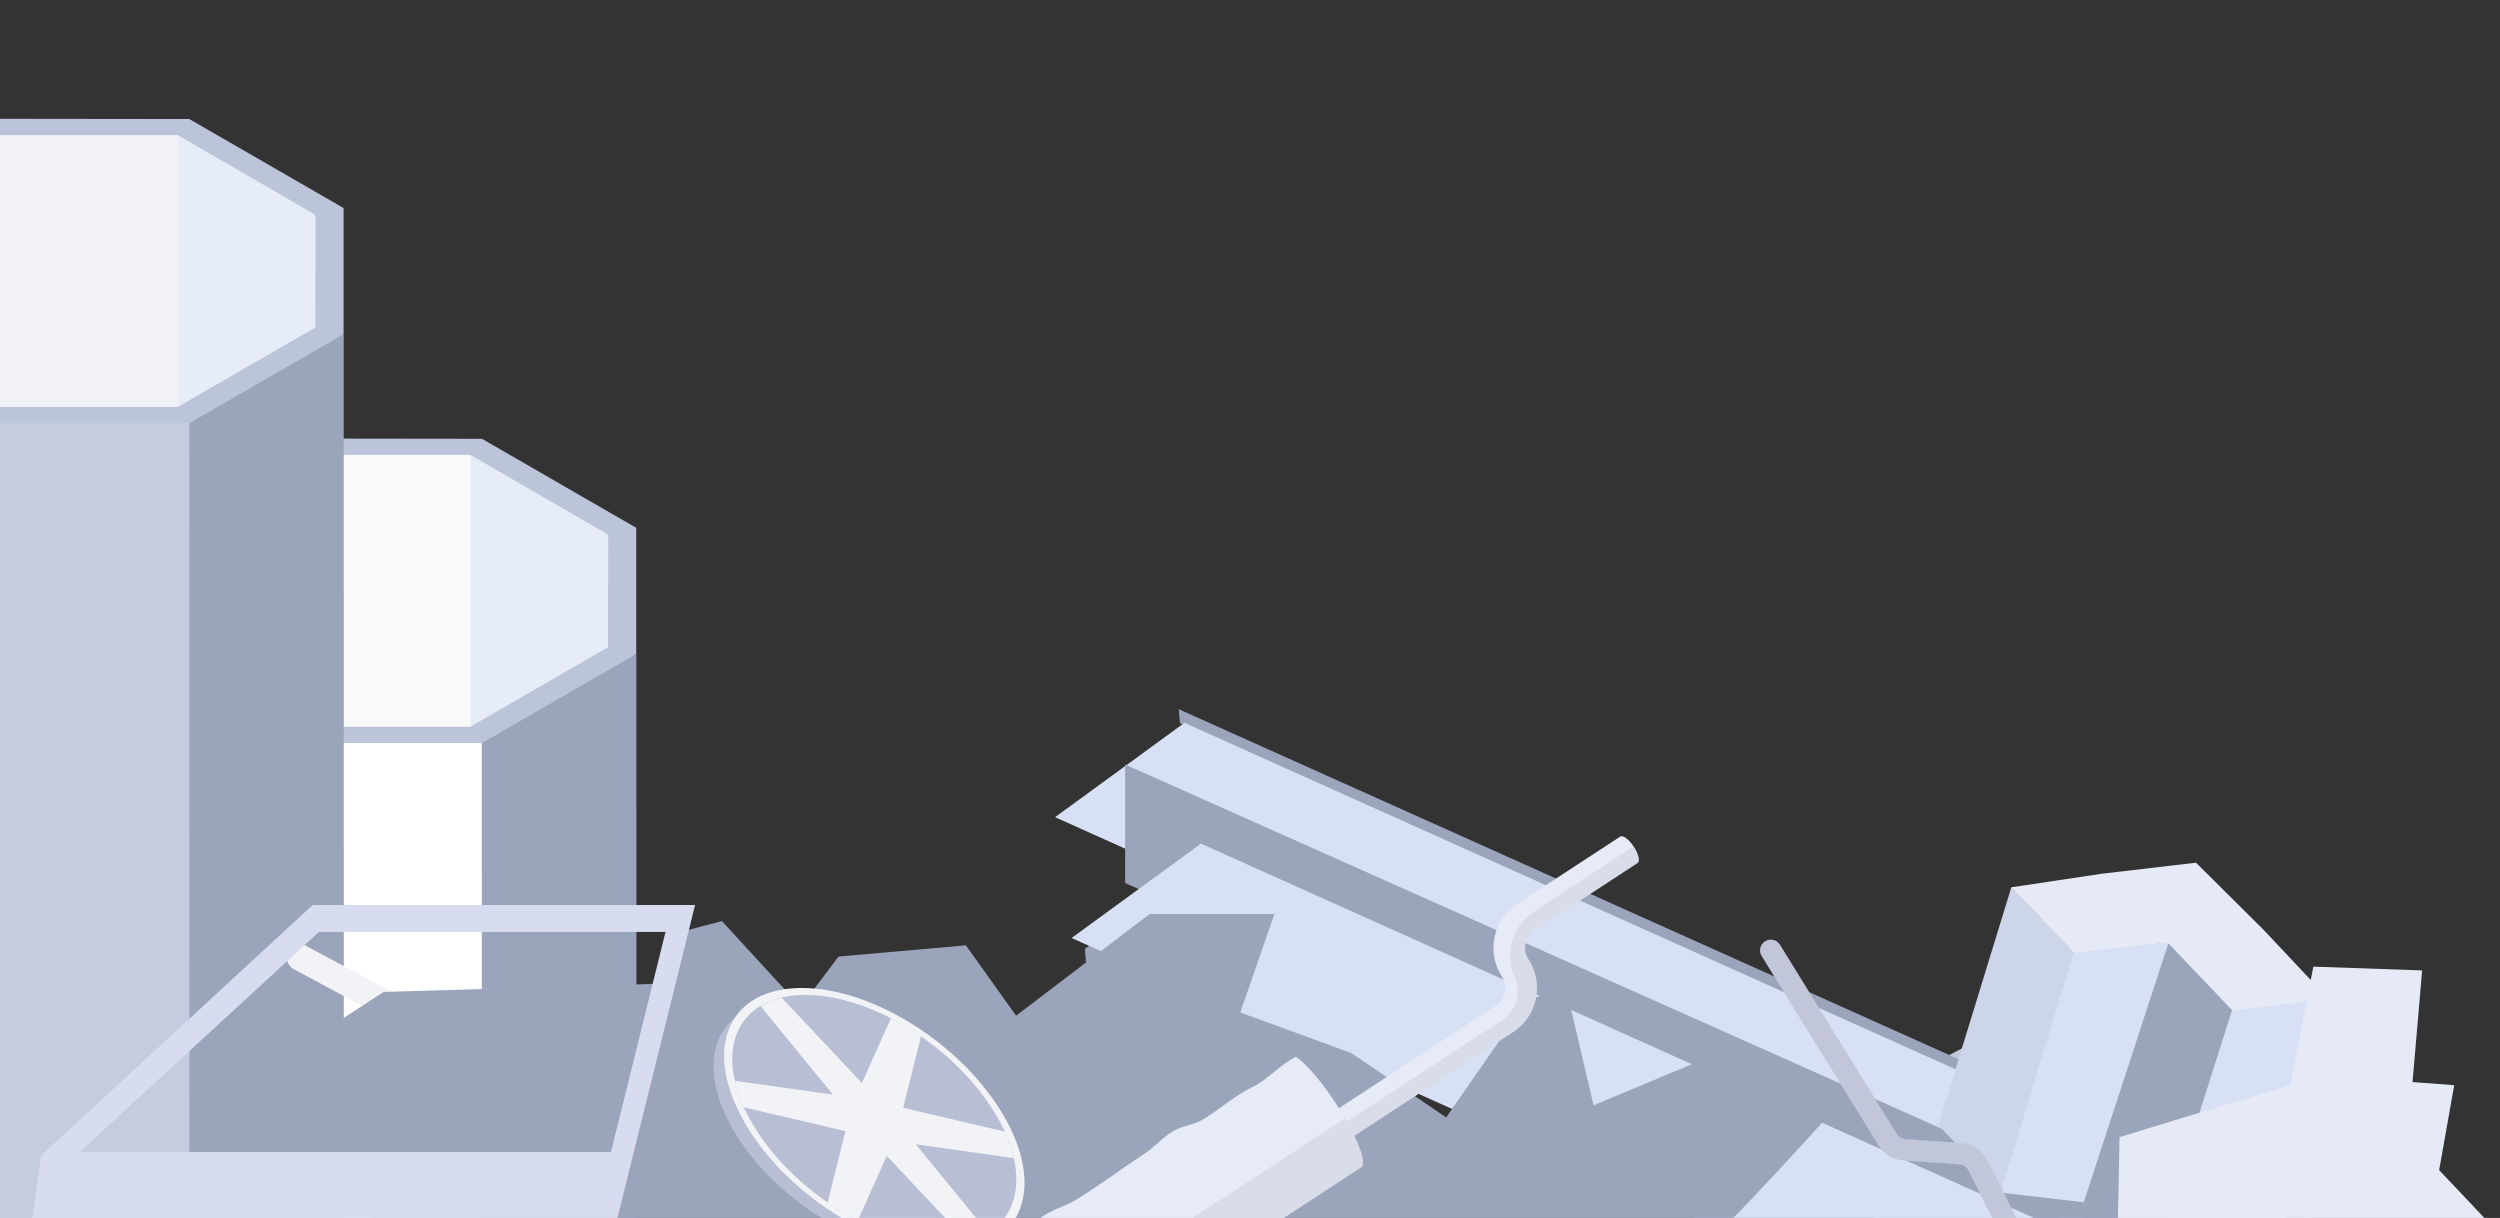 <svg width="936" height="456" viewBox="0 0 936 456" fill="none" xmlns="http://www.w3.org/2000/svg">
<rect x="0" y="0" width="936" height="456" fill="#333333" stroke="none"/>
<g clip-path="url(#clip0_3169_2580)">
<path d="M227.728 200.138L234.856 234.94L227.833 892.863L169.865 859.581L169.97 166.752L200.002 177.077L227.728 200.138Z" fill="#E7ECF9"/>
<path d="M104.903 170.318L125.291 256.273L104.955 862.99L47.145 896.376L47.093 203.704L72.67 182.32L104.903 170.318Z" fill="#9AA4BB"/>
<path d="M176.106 170.369L176.159 863.042L103.097 862.989L102.992 170.317L129.932 167.487L176.106 170.369Z" fill="#F9F9F9"/>
<path d="M100.605 278.23L100.71 970.902L42.795 937.673L42.847 244.792L80.06 262.611L100.605 278.23Z" fill="#E7ECF9"/>
<path d="M180.398 278.231L180.503 970.904H98.793L98.688 278.231L134.276 275.349L180.398 278.231Z" fill="white"/>
<path d="M238.262 244.843L238.315 937.516L180.505 970.902L180.4 278.229L205.977 256.846L238.262 244.843Z" fill="#9AA4BB"/>
<path d="M180.399 278.229L238.209 244.843V197.62L180.452 164.286L98.585 164.182L40.827 197.515L40.932 244.791L98.689 278.177H180.399V278.229ZM176.049 272.097H103.144L51.519 242.275L51.414 200.084L102.987 170.314H176.101L227.727 200.188L227.622 242.327L175.997 272.15L176.049 272.097Z" fill="#BBC4D9"/>
<path d="M118.157 80.417L125.285 115.218L118.262 773.142L60.294 739.86L60.399 47.031L90.431 57.356L118.157 80.417Z" fill="#E7ECF9"/>
<path d="M-6.585 50.597L13.803 136.552L-6.533 743.269L-64.343 776.656L-64.395 83.983L-38.818 62.599L-6.585 50.597Z" fill="#9AA4BB"/>
<path d="M66.535 50.649L66.588 743.321L-6.474 743.269L-6.579 50.596L20.361 47.766L66.535 50.649Z" fill="#F1F2F7"/>
<path d="M70.827 158.51L70.932 851.182H-10.778L-10.883 158.51L24.705 155.627L70.827 158.51Z" fill="#C4CCDD"/>
<path d="M128.691 125.123L128.744 817.795L70.934 851.181L70.829 158.509L96.406 137.125L128.691 125.123Z" fill="#9AA4BB"/>
<path d="M70.828 158.509L128.638 125.123V77.9L70.88 44.566L-10.986 44.461L-68.744 77.795L-68.639 125.071L-10.882 158.457H70.828V158.509ZM66.478 152.377H-6.427L-58.052 122.555L-58.157 80.363L-6.584 50.594H66.53L118.156 80.468L118.051 122.607L66.425 152.429L66.478 152.377Z" fill="#BBC4D9"/>
<path d="M642.572 440.241L632.92 454.346L698.735 420.207L761.451 387.677C762.065 387.364 762.551 386.898 762.908 386.376C763.715 385.197 763.871 383.606 763.179 382.233C762.159 380.27 759.699 379.486 757.735 380.506L695.234 412.916L642.55 440.225L642.572 440.241Z" fill="#C1C7D9"/>
<path d="M107.958 356.171C109.233 353.789 112.218 352.884 114.634 354.158L130.636 362.746L136.708 366L186.96 392.972H166.094L128.992 373.079L122.953 369.825L109.971 362.847C107.589 361.572 106.683 358.587 107.958 356.171Z" fill="#F1F3F7"/>
<path d="M895.126 474.269L894.687 469L441.318 265.519L441.779 270.76L895.126 474.269Z" fill="#9AA4BB"/>
<path d="M896.553 474.222L848.134 509.527L395.019 305.95L443.461 270.618L896.553 474.222Z" fill="#D7E0F5"/>
<path d="M879.971 530.493L875.688 533.592L422.574 329.996L426.88 326.869L879.971 530.493Z" fill="#9AA4BB"/>
<path d="M876.467 533.664L876.467 489.287L421.255 286.227L421.255 330.604L876.467 533.664Z" fill="#9AA4BB"/>
<path d="M455.471 325.329L455.02 320.081L406.177 355.237L406.603 360.488L455.471 325.329Z" fill="#9AA4BB"/>
<path d="M901.305 519.506L900.867 514.237L447.494 310.731L447.958 315.997L901.305 519.506Z" fill="#9AA4BB"/>
<path d="M902.733 519.458L854.314 554.762L401.199 351.186L449.641 315.853L902.733 519.458Z" fill="#D7E0F5"/>
<path d="M777.583 357.641L750.274 446.889L725.714 421.253L753.036 332.222L777.583 357.641Z" fill="#CCD5E9"/>
<path d="M876.578 372.25L844.459 457.652L748.994 446.504L776.494 356.317L821.448 351.82L876.578 372.25Z" fill="#D7E0F5"/>
<path d="M786.812 327.138L822.182 322.989L847.591 348.228L871.875 374.068L834.776 378.439L811.101 352.991L776.459 356.665L752.945 332.222L786.812 327.138Z" fill="#E5EAF6"/>
<path d="M811.844 353.19L778.651 454.732L803.239 480.384L835.683 378.196L811.844 353.19Z" fill="#9AA4BB"/>
<path d="M930.261 456.112L913.22 438.097L918.856 406.295L903.256 405.121L906.846 363.322L866.12 361.913L857.432 406.262L793.559 425.719L792.922 457.32L930.228 456.078L930.261 456.112Z" fill="#E5EAF6"/>
<path d="M795.216 552.072C794.453 551.692 793.838 551.078 793.407 550.28L736.924 438.157C736.308 436.929 735.065 436.095 733.677 435.986L712.661 434.476C708.815 434.186 705.322 432.077 703.303 428.798L659.565 357.936C658.395 356.033 658.982 353.562 660.885 352.392C662.788 351.222 665.259 351.809 666.429 353.712L710.167 424.575C710.832 425.643 711.988 426.342 713.253 426.451L734.269 427.96C738.472 428.275 742.248 430.801 744.157 434.547L800.64 546.671C801.638 548.672 800.83 551.094 798.853 552.104C797.662 552.708 796.335 552.66 795.228 552.109L795.216 552.072Z" fill="#C1C7D9"/>
<path d="M691.396 410.096L640.153 395.638L596.63 413.82L586.4 370.176L572.097 374.201L541.456 418.349L505.936 394.262L464.354 379.066L477.141 342.231H430.397L380.433 380.273L361.631 353.939L313.94 358.133L302.526 373.296L293.575 370.209L270.274 344.848L255.924 348.639L246.973 368.297L143.634 371.383L127.863 381.649V435.323C127.863 435.323 142.071 465.347 146.144 468.232C150.217 471.117 438.732 471.386 440.911 471.554C443.089 471.721 572.855 471.386 576.502 471.554C580.148 471.721 629.45 469.742 635.228 468.232C641.006 466.689 691.349 410.163 691.349 410.163L691.396 410.096Z" fill="#9AA4BB"/>
<path d="M366.884 421.757C370.578 428.443 372.646 434.76 373.274 440.523C373.644 443.663 373.533 446.581 373.053 449.314C371.169 459.583 363.448 466.639 350.926 468.08C349.374 468.264 347.712 468.338 346.013 468.338C344.314 468.338 342.541 468.264 340.804 468.08C326.694 466.639 311.179 459.583 297.992 449.314C294.482 446.581 291.158 443.663 288.055 440.523C282.366 434.797 277.453 428.443 273.759 421.757C270.065 415.071 267.997 408.755 267.332 402.992C266.999 399.889 267.073 396.934 267.553 394.201C269.327 384.449 276.419 377.615 287.833 375.694C288.424 375.583 289.052 375.509 289.68 375.435C291.232 375.251 292.894 375.177 294.593 375.177C296.292 375.177 298.065 375.251 299.802 375.435C300.503 375.509 301.205 375.583 301.907 375.694C315.427 377.578 330.055 384.449 342.614 394.201C346.124 396.934 349.448 399.852 352.514 402.992C358.203 408.718 363.116 415.071 366.81 421.757H366.884Z" fill="#B8BFD5"/>
<path d="M376.601 419.097C380.479 426.153 382.696 432.876 383.36 438.934C383.73 442.222 383.656 445.361 383.102 448.206C381.107 459.029 372.944 466.491 359.719 468.042C358.057 468.227 356.321 468.338 354.511 468.338C352.701 468.338 350.854 468.227 348.97 468.042C334.046 466.528 317.645 459.066 303.719 448.206C300.025 445.324 296.516 442.222 293.228 438.934C287.207 432.876 282.035 426.153 278.12 419.097C274.241 412.042 272.025 405.319 271.323 399.261C270.954 395.973 271.027 392.87 271.582 389.989C273.465 379.683 280.964 372.443 293.043 370.448C293.671 370.337 294.336 370.263 294.964 370.19C296.627 370.005 298.363 369.894 300.173 369.894C301.983 369.894 303.83 370.005 305.677 370.19C306.415 370.263 307.154 370.374 307.93 370.448C322.226 372.443 337.703 379.683 350.965 389.989C354.658 392.87 358.168 395.973 361.455 399.261C367.476 405.319 372.648 412.042 376.564 419.097H376.601Z" fill="#F1F3F7"/>
<path d="M373.905 419.096C377.599 425.782 379.667 432.099 380.295 437.862C380.665 441.001 380.554 443.92 380.074 446.653C378.19 456.922 370.469 463.978 357.947 465.418C356.395 465.603 354.733 465.677 353.034 465.677C351.335 465.677 349.561 465.603 347.825 465.418C333.714 463.978 318.2 456.922 305.012 446.653C301.503 443.92 298.179 441.001 295.076 437.862C289.387 432.136 284.474 425.782 280.78 419.096C277.086 412.41 275.018 406.094 274.353 400.331C274.02 397.228 274.094 394.273 274.574 391.539C276.347 381.787 283.44 374.954 294.854 373.033C295.445 372.922 296.073 372.848 296.701 372.774C298.252 372.59 299.915 372.516 301.614 372.516C303.313 372.516 305.086 372.59 306.822 372.774C307.524 372.848 308.226 372.922 308.928 373.033C322.448 374.917 337.113 381.787 349.635 391.539C353.145 394.273 356.469 397.191 359.535 400.331C365.224 406.057 370.137 412.41 373.831 419.096H373.905Z" fill="#B8BFD5"/>
<path d="M338.182 414.775L376.193 423.678C377.744 427.076 378.852 430.4 379.591 433.614L342.836 428.406L369.987 461.54C368.842 462.242 367.586 462.833 366.256 463.387C364.926 463.905 363.522 464.348 362.082 464.717L332.013 432.765L321.153 456.997C317.311 455.039 313.543 452.786 309.849 450.237L316.535 423.493L278.525 414.59C276.973 411.192 275.865 407.867 275.126 404.654L311.881 409.825L284.731 376.69C285.876 375.989 287.132 375.398 288.461 374.843C289.791 374.326 291.195 373.883 292.636 373.514L322.704 405.466L333.565 381.234C337.369 383.192 341.174 385.445 344.831 387.994L338.145 414.738L338.182 414.775ZM334.784 416.105L324.182 409.751L316.757 412.706L319.934 422.052L330.536 428.406L337.96 425.451L334.784 416.105Z" fill="#F1F3F7"/>
<path d="M336.703 415.366C342.244 421.682 342.539 428.442 337.405 430.511C332.233 432.58 323.552 429.144 318.012 422.828C312.471 416.511 312.175 409.751 317.31 407.682C322.481 405.614 331.162 409.049 336.703 415.366Z" fill="#F1F3F7"/>
<path d="M15.483 432.555L51.077 399.713L61.543 390.051L117.063 338.826H260.24L225.955 477.071L225.452 477.943L218.709 489.584L164.129 583.984H-6.691L15.483 432.488V432.555ZM228.739 431.28L249.169 348.923H119.377L69.829 394.513L59.362 404.141L29.875 431.28H228.773H228.739Z" fill="#D7DDEE"/>
<path d="M487.975 423.582L494.449 433.478L566.541 386.378C575.632 380.441 578.182 368.23 572.244 359.139C569.896 355.516 570.902 350.651 574.525 348.303L613.104 323.11C614.11 322.439 613.473 319.721 611.661 316.971L611.594 316.87C609.816 314.186 607.602 312.576 606.629 313.213L568.051 338.407C558.96 344.345 556.41 356.556 562.348 365.647C564.696 369.27 563.69 374.134 560.067 376.482L487.975 423.615V423.582Z" fill="#E7EBF7"/>
<path opacity="0.25" d="M494.18 426.466L497.501 431.532L566.574 386.378C575.665 380.44 578.214 368.229 572.277 359.138C569.928 355.515 570.935 350.651 574.558 348.303L613.136 323.109C614.143 322.438 613.505 319.721 611.694 316.97L611.627 316.87L574.29 341.292C566.071 346.659 563.219 357.159 567.111 365.814C569.593 371.316 567.647 378.495 562.582 381.816L494.247 426.5L494.18 426.466Z" fill="#B0B5C6"/>
<path d="M345.304 486.65L371.773 527.141L509.683 437.001C511.662 435.727 508.978 427.977 503.577 418.685C502.537 416.907 501.397 415.062 500.189 413.183C494.62 404.662 488.817 398.02 485.16 395.672C479.491 398.389 474.358 404.428 469.024 406.944C462.114 410.198 456.511 415.599 449.936 419.389C447.051 421.033 443.831 421.301 440.845 422.677C436.081 424.891 432.794 429.118 428.433 431.969C421.422 436.565 414.913 441.396 407.835 446.025C404.615 448.139 401.663 450.152 398.107 451.561C395.456 452.6 393.008 453.674 390.592 455.251C387.405 457.331 384.554 459.612 381.702 461.926C378.314 464.711 374.121 466.656 370.531 469.24C368.015 471.051 366.271 473.534 364.023 475.513C361.675 477.559 358.622 478.767 355.972 480.243C353.02 481.853 350.068 483.698 347.216 485.409C346.613 485.778 346.009 486.214 345.371 486.717L345.304 486.65Z" fill="#E7EBF7"/>
<path opacity="0.25" d="M371.773 527.14L509.683 437C511.662 435.725 508.978 427.976 503.577 418.684L365.667 508.823C371.068 518.149 373.752 525.865 371.773 527.14Z" fill="#B0B5C6"/>
</g>
<defs>
<clipPath id="clip0_3169_2580">
<rect width="936" height="456" fill="white" transform="matrix(-1 0 0 1 936 0)"/>
</clipPath>
</defs>
</svg>
